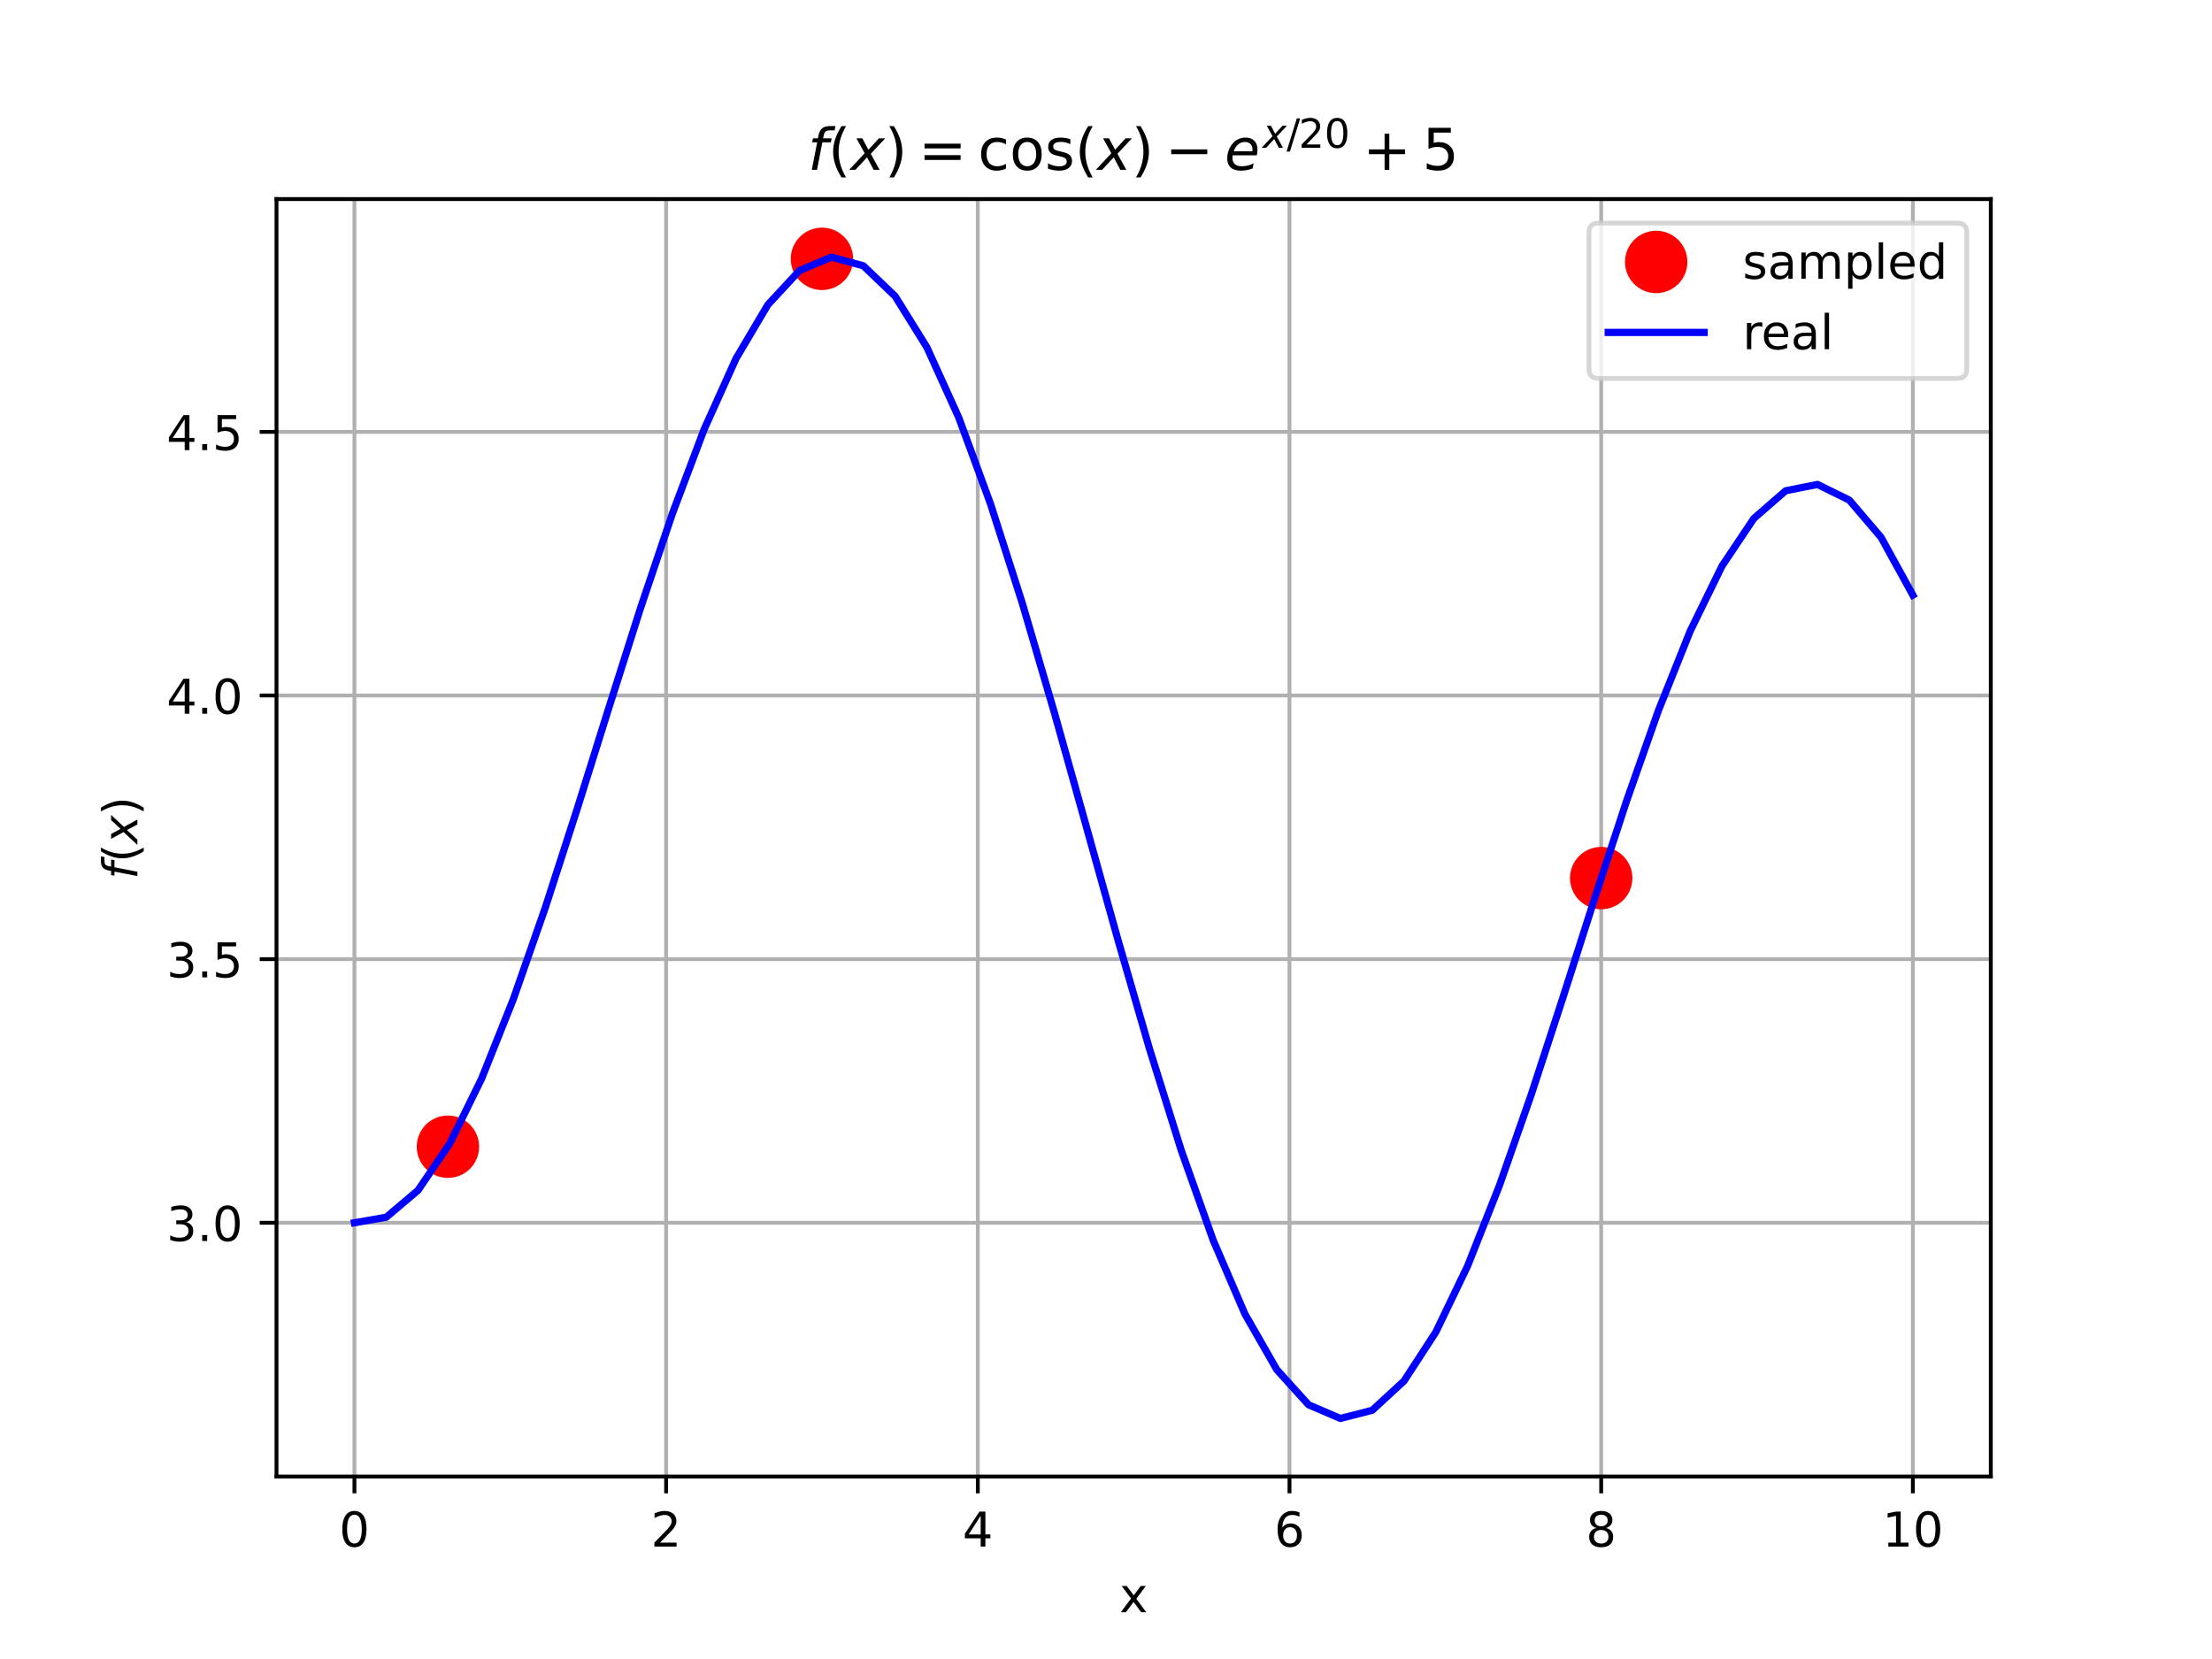 <?xml version="1.0" encoding="UTF-8" standalone="no"?>
<svg
   xmlns:dc="http://purl.org/dc/elements/1.1/"
   xmlns:cc="http://creativecommons.org/ns#"
   xmlns:rdf="http://www.w3.org/1999/02/22-rdf-syntax-ns#"
   xmlns:svg="http://www.w3.org/2000/svg"
   xmlns="http://www.w3.org/2000/svg"
   xmlns:xlink="http://www.w3.org/1999/xlink"
   xmlns:sodipodi="http://sodipodi.sourceforge.net/DTD/sodipodi-0.dtd"
   xmlns:inkscape="http://www.inkscape.org/namespaces/inkscape"
   inkscape:version="1.0 (4035a4fb49, 2020-05-01)"
   sodipodi:docname="kriging_initial_teste.svg"
   id="svg2231"
   width="460.8pt"
   viewBox="0 0 460.8 345.6"
   version="1.1"
   height="345.6pt">
  <sodipodi:namedview
     inkscape:current-layer="svg2231"
     inkscape:window-maximized="1"
     inkscape:window-y="-8"
     inkscape:window-x="-8"
     inkscape:cy="284.2926"
     inkscape:cx="192.37882"
     inkscape:zoom="1.3043419"
     showgrid="false"
     id="namedview2233"
     inkscape:window-height="1017"
     inkscape:window-width="1920"
     inkscape:pageshadow="2"
     inkscape:pageopacity="0"
     guidetolerance="10"
     gridtolerance="10"
     objecttolerance="10"
     borderopacity="1"
     bordercolor="#666666"
     pagecolor="#ffffff" />
  <defs
     id="defs1869">
    <style
       id="style1867"
       type="text/css">
*{stroke-linecap:butt;stroke-linejoin:round;}
  </style>
    <filter
       id="filter2802"
       style="color-interpolation-filters:sRGB;"
       inkscape:label="Light Eraser">
      <feColorMatrix
         id="feColorMatrix2798"
         result="colormatrix"
         values="1 0 0 0 0 0 1 0 0 0 0 0 1 0 0 -212.5 -715.4 -72.1 1000 0 " />
      <feComposite
         id="feComposite2800"
         result="composite"
         k2="1"
         operator="arithmetic"
         in2="colormatrix" />
    </filter>
  </defs>
  <g
     style="filter:url(#filter2802)"
     id="figure_1">
    <g
       id="patch_1">
      <path
         id="path1871"
         style="fill:#ffffff;"
         d="M 0 345.6  L 460.8 345.6  L 460.8 0  L 0 0  z " />
    </g>
    <g
       id="axes_1">
      <g
         id="patch_2">
        <path
           id="path1874"
           style="fill:#ffffff;"
           d="M 57.6 307.584  L 414.72 307.584  L 414.72 41.472  L 57.6 41.472  z " />
      </g>
      <g
         id="matplotlib.axis_1">
        <g
           id="xtick_1">
          <g
             id="line2d_1">
            <path
               id="path1877"
               style="fill:none;stroke:#b0b0b0;stroke-linecap:square;stroke-width:0.8;"
               d="M 73.833 307.584  L 73.833 41.472  "
               clip-path="url(#p9273acd081)" />
          </g>
          <g
             id="line2d_2">
            <defs
               id="defs1881">
              <path
                 style="stroke:#000000;stroke-width:0.8;"
                 id="m123de8255a"
                 d="M 0 0  L 0 3.5  " />
            </defs>
            <g
               id="g1885">
              <use
                 id="use1883"
                 y="307.584"
                 xlink:href="#m123de8255a"
                 x="73.833"
                 style="stroke:#000000;stroke-width:0.8;" />
            </g>
          </g>
          <g
             id="text_1">
            <!-- 0 -->
            <defs
               id="defs1889">
              <path
                 id="DejaVuSans-48"
                 d="M 31.781 66.406  Q 24.172 66.406 20.328 58.906  Q 16.5 51.422 16.5 36.375  Q 16.5 21.391 20.328 13.891  Q 24.172 6.391 31.781 6.391  Q 39.453 6.391 43.281 13.891  Q 47.125 21.391 47.125 36.375  Q 47.125 51.422 43.281 58.906  Q 39.453 66.406 31.781 66.406  z M 31.781 74.219  Q 44.047 74.219 50.516 64.516  Q 56.984 54.828 56.984 36.375  Q 56.984 17.969 50.516 8.266  Q 44.047 -1.422 31.781 -1.422  Q 19.531 -1.422 13.062 8.266  Q 6.594 17.969 6.594 36.375  Q 6.594 54.828 13.062 64.516  Q 19.531 74.219 31.781 74.219  z " />
            </defs>
            <g
               id="g1893"
               transform="translate(70.651 322.182)scale(0.1 -0.1)">
              <use
                 id="use1891"
                 xlink:href="#DejaVuSans-48" />
            </g>
          </g>
        </g>
        <g
           id="xtick_2">
          <g
             id="line2d_3">
            <path
               id="path1897"
               style="fill:none;stroke:#b0b0b0;stroke-linecap:square;stroke-width:0.8;"
               d="M 138.764 307.584  L 138.764 41.472  "
               clip-path="url(#p9273acd081)" />
          </g>
          <g
             id="line2d_4">
            <g
               id="g1902">
              <use
                 id="use1900"
                 y="307.584"
                 xlink:href="#m123de8255a"
                 x="138.764"
                 style="stroke:#000000;stroke-width:0.8;" />
            </g>
          </g>
          <g
             id="text_2">
            <!-- 2 -->
            <defs
               id="defs1906">
              <path
                 id="DejaVuSans-50"
                 d="M 19.188 8.297  L 53.609 8.297  L 53.609 0  L 7.328 0  L 7.328 8.297  Q 12.938 14.109 22.625 23.891  Q 32.328 33.688 34.812 36.531  Q 39.547 41.844 41.422 45.531  Q 43.312 49.219 43.312 52.781  Q 43.312 58.594 39.234 62.25  Q 35.156 65.922 28.609 65.922  Q 23.969 65.922 18.812 64.312  Q 13.672 62.703 7.812 59.422  L 7.812 69.391  Q 13.766 71.781 18.938 73  Q 24.125 74.219 28.422 74.219  Q 39.75 74.219 46.484 68.547  Q 53.219 62.891 53.219 53.422  Q 53.219 48.922 51.531 44.891  Q 49.859 40.875 45.406 35.406  Q 44.188 33.984 37.641 27.219  Q 31.109 20.453 19.188 8.297  z " />
            </defs>
            <g
               id="g1910"
               transform="translate(135.582 322.182)scale(0.1 -0.1)">
              <use
                 id="use1908"
                 xlink:href="#DejaVuSans-50" />
            </g>
          </g>
        </g>
        <g
           id="xtick_3">
          <g
             id="line2d_5">
            <path
               id="path1914"
               style="fill:none;stroke:#b0b0b0;stroke-linecap:square;stroke-width:0.8;"
               d="M 203.695 307.584  L 203.695 41.472  "
               clip-path="url(#p9273acd081)" />
          </g>
          <g
             id="line2d_6">
            <g
               id="g1919">
              <use
                 id="use1917"
                 y="307.584"
                 xlink:href="#m123de8255a"
                 x="203.695"
                 style="stroke:#000000;stroke-width:0.8;" />
            </g>
          </g>
          <g
             id="text_3">
            <!-- 4 -->
            <defs
               id="defs1923">
              <path
                 id="DejaVuSans-52"
                 d="M 37.797 64.312  L 12.891 25.391  L 37.797 25.391  z M 35.203 72.906  L 47.609 72.906  L 47.609 25.391  L 58.016 25.391  L 58.016 17.188  L 47.609 17.188  L 47.609 0  L 37.797 0  L 37.797 17.188  L 4.891 17.188  L 4.891 26.703  z " />
            </defs>
            <g
               id="g1927"
               transform="translate(200.513 322.182)scale(0.1 -0.1)">
              <use
                 id="use1925"
                 xlink:href="#DejaVuSans-52" />
            </g>
          </g>
        </g>
        <g
           id="xtick_4">
          <g
             id="line2d_7">
            <path
               id="path1931"
               style="fill:none;stroke:#b0b0b0;stroke-linecap:square;stroke-width:0.8;"
               d="M 268.625 307.584  L 268.625 41.472  "
               clip-path="url(#p9273acd081)" />
          </g>
          <g
             id="line2d_8">
            <g
               id="g1936">
              <use
                 id="use1934"
                 y="307.584"
                 xlink:href="#m123de8255a"
                 x="268.625"
                 style="stroke:#000000;stroke-width:0.8;" />
            </g>
          </g>
          <g
             id="text_4">
            <!-- 6 -->
            <defs
               id="defs1940">
              <path
                 id="DejaVuSans-54"
                 d="M 33.016 40.375  Q 26.375 40.375 22.484 35.828  Q 18.609 31.297 18.609 23.391  Q 18.609 15.531 22.484 10.953  Q 26.375 6.391 33.016 6.391  Q 39.656 6.391 43.531 10.953  Q 47.406 15.531 47.406 23.391  Q 47.406 31.297 43.531 35.828  Q 39.656 40.375 33.016 40.375  z M 52.594 71.297  L 52.594 62.312  Q 48.875 64.062 45.094 64.984  Q 41.312 65.922 37.594 65.922  Q 27.828 65.922 22.672 59.328  Q 17.531 52.734 16.797 39.406  Q 19.672 43.656 24.016 45.922  Q 28.375 48.188 33.594 48.188  Q 44.578 48.188 50.953 41.516  Q 57.328 34.859 57.328 23.391  Q 57.328 12.156 50.688 5.359  Q 44.047 -1.422 33.016 -1.422  Q 20.359 -1.422 13.672 8.266  Q 6.984 17.969 6.984 36.375  Q 6.984 53.656 15.188 63.938  Q 23.391 74.219 37.203 74.219  Q 40.922 74.219 44.703 73.484  Q 48.484 72.75 52.594 71.297  z " />
            </defs>
            <g
               id="g1944"
               transform="translate(265.444 322.182)scale(0.1 -0.1)">
              <use
                 id="use1942"
                 xlink:href="#DejaVuSans-54" />
            </g>
          </g>
        </g>
        <g
           id="xtick_5">
          <g
             id="line2d_9">
            <path
               id="path1948"
               style="fill:none;stroke:#b0b0b0;stroke-linecap:square;stroke-width:0.8;"
               d="M 333.556 307.584  L 333.556 41.472  "
               clip-path="url(#p9273acd081)" />
          </g>
          <g
             id="line2d_10">
            <g
               id="g1953">
              <use
                 id="use1951"
                 y="307.584"
                 xlink:href="#m123de8255a"
                 x="333.556"
                 style="stroke:#000000;stroke-width:0.8;" />
            </g>
          </g>
          <g
             id="text_5">
            <!-- 8 -->
            <defs
               id="defs1957">
              <path
                 id="DejaVuSans-56"
                 d="M 31.781 34.625  Q 24.75 34.625 20.719 30.859  Q 16.703 27.094 16.703 20.516  Q 16.703 13.922 20.719 10.156  Q 24.75 6.391 31.781 6.391  Q 38.812 6.391 42.859 10.172  Q 46.922 13.969 46.922 20.516  Q 46.922 27.094 42.891 30.859  Q 38.875 34.625 31.781 34.625  z M 21.922 38.812  Q 15.578 40.375 12.031 44.719  Q 8.5 49.078 8.5 55.328  Q 8.5 64.062 14.719 69.141  Q 20.953 74.219 31.781 74.219  Q 42.672 74.219 48.875 69.141  Q 55.078 64.062 55.078 55.328  Q 55.078 49.078 51.531 44.719  Q 48 40.375 41.703 38.812  Q 48.828 37.156 52.797 32.312  Q 56.781 27.484 56.781 20.516  Q 56.781 9.906 50.312 4.234  Q 43.844 -1.422 31.781 -1.422  Q 19.734 -1.422 13.25 4.234  Q 6.781 9.906 6.781 20.516  Q 6.781 27.484 10.781 32.312  Q 14.797 37.156 21.922 38.812  z M 18.312 54.391  Q 18.312 48.734 21.844 45.562  Q 25.391 42.391 31.781 42.391  Q 38.141 42.391 41.719 45.562  Q 45.312 48.734 45.312 54.391  Q 45.312 60.062 41.719 63.234  Q 38.141 66.406 31.781 66.406  Q 25.391 66.406 21.844 63.234  Q 18.312 60.062 18.312 54.391  z " />
            </defs>
            <g
               id="g1961"
               transform="translate(330.375 322.182)scale(0.1 -0.1)">
              <use
                 id="use1959"
                 xlink:href="#DejaVuSans-56" />
            </g>
          </g>
        </g>
        <g
           id="xtick_6">
          <g
             id="line2d_11">
            <path
               id="path1965"
               style="fill:none;stroke:#b0b0b0;stroke-linecap:square;stroke-width:0.8;"
               d="M 398.487 307.584  L 398.487 41.472  "
               clip-path="url(#p9273acd081)" />
          </g>
          <g
             id="line2d_12">
            <g
               id="g1970">
              <use
                 id="use1968"
                 y="307.584"
                 xlink:href="#m123de8255a"
                 x="398.487"
                 style="stroke:#000000;stroke-width:0.8;" />
            </g>
          </g>
          <g
             id="text_6">
            <!-- 10 -->
            <defs
               id="defs1974">
              <path
                 id="DejaVuSans-49"
                 d="M 12.406 8.297  L 28.516 8.297  L 28.516 63.922  L 10.984 60.406  L 10.984 69.391  L 28.422 72.906  L 38.281 72.906  L 38.281 8.297  L 54.391 8.297  L 54.391 0  L 12.406 0  z " />
            </defs>
            <g
               id="g1980"
               transform="translate(392.125 322.182)scale(0.1 -0.1)">
              <use
                 id="use1976"
                 xlink:href="#DejaVuSans-49" />
              <use
                 id="use1978"
                 xlink:href="#DejaVuSans-48"
                 x="63.623" />
            </g>
          </g>
        </g>
        <g
           id="text_7">
          <!-- x -->
          <defs
             id="defs1985">
            <path
               id="DejaVuSans-120"
               d="M 54.891 54.688  L 35.109 28.078  L 55.906 0  L 45.312 0  L 29.391 21.484  L 13.484 0  L 2.875 0  L 24.125 28.609  L 4.688 54.688  L 15.281 54.688  L 29.781 35.203  L 44.281 54.688  z " />
          </defs>
          <g
             id="g1989"
             transform="translate(233.201 335.861)scale(0.1 -0.1)">
            <use
               id="use1987"
               xlink:href="#DejaVuSans-120" />
          </g>
        </g>
      </g>
      <g
         id="matplotlib.axis_2">
        <g
           id="ytick_1">
          <g
             id="line2d_13">
            <path
               id="path1993"
               style="fill:none;stroke:#b0b0b0;stroke-linecap:square;stroke-width:0.8;"
               d="M 57.6 254.723  L 414.72 254.723  "
               clip-path="url(#p9273acd081)" />
          </g>
          <g
             id="line2d_14">
            <defs
               id="defs1997">
              <path
                 style="stroke:#000000;stroke-width:0.8;"
                 id="m1de1216410"
                 d="M 0 0  L -3.5 0  " />
            </defs>
            <g
               id="g2001">
              <use
                 id="use1999"
                 y="254.723"
                 xlink:href="#m1de1216410"
                 x="57.6"
                 style="stroke:#000000;stroke-width:0.8;" />
            </g>
          </g>
          <g
             id="text_8">
            <!-- 3.0 -->
            <defs
               id="defs2006">
              <path
                 id="DejaVuSans-51"
                 d="M 40.578 39.312  Q 47.656 37.797 51.625 33  Q 55.609 28.219 55.609 21.188  Q 55.609 10.406 48.188 4.484  Q 40.766 -1.422 27.094 -1.422  Q 22.516 -1.422 17.656 -0.516  Q 12.797 0.391 7.625 2.203  L 7.625 11.719  Q 11.719 9.328 16.594 8.109  Q 21.484 6.891 26.812 6.891  Q 36.078 6.891 40.938 10.547  Q 45.797 14.203 45.797 21.188  Q 45.797 27.641 41.281 31.266  Q 36.766 34.906 28.719 34.906  L 20.219 34.906  L 20.219 43.016  L 29.109 43.016  Q 36.375 43.016 40.234 45.922  Q 44.094 48.828 44.094 54.297  Q 44.094 59.906 40.109 62.906  Q 36.141 65.922 28.719 65.922  Q 24.656 65.922 20.016 65.031  Q 15.375 64.156 9.812 62.312  L 9.812 71.094  Q 15.438 72.656 20.344 73.438  Q 25.25 74.219 29.594 74.219  Q 40.828 74.219 47.359 69.109  Q 53.906 64.016 53.906 55.328  Q 53.906 49.266 50.438 45.094  Q 46.969 40.922 40.578 39.312  z " />
              <path
                 id="DejaVuSans-46"
                 d="M 10.688 12.406  L 21 12.406  L 21 0  L 10.688 0  z " />
            </defs>
            <g
               id="g2014"
               transform="translate(34.697 258.522)scale(0.1 -0.1)">
              <use
                 id="use2008"
                 xlink:href="#DejaVuSans-51" />
              <use
                 id="use2010"
                 xlink:href="#DejaVuSans-46"
                 x="63.623" />
              <use
                 id="use2012"
                 xlink:href="#DejaVuSans-48"
                 x="95.41" />
            </g>
          </g>
        </g>
        <g
           id="ytick_2">
          <g
             id="line2d_15">
            <path
               id="path2018"
               style="fill:none;stroke:#b0b0b0;stroke-linecap:square;stroke-width:0.8;"
               d="M 57.6 199.804  L 414.72 199.804  "
               clip-path="url(#p9273acd081)" />
          </g>
          <g
             id="line2d_16">
            <g
               id="g2023">
              <use
                 id="use2021"
                 y="199.804"
                 xlink:href="#m1de1216410"
                 x="57.6"
                 style="stroke:#000000;stroke-width:0.8;" />
            </g>
          </g>
          <g
             id="text_9">
            <!-- 3.5 -->
            <defs
               id="defs2027">
              <path
                 id="DejaVuSans-53"
                 d="M 10.797 72.906  L 49.516 72.906  L 49.516 64.594  L 19.828 64.594  L 19.828 46.734  Q 21.969 47.469 24.109 47.828  Q 26.266 48.188 28.422 48.188  Q 40.625 48.188 47.75 41.5  Q 54.891 34.812 54.891 23.391  Q 54.891 11.625 47.562 5.094  Q 40.234 -1.422 26.906 -1.422  Q 22.312 -1.422 17.547 -0.641  Q 12.797 0.141 7.719 1.703  L 7.719 11.625  Q 12.109 9.234 16.797 8.062  Q 21.484 6.891 26.703 6.891  Q 35.156 6.891 40.078 11.328  Q 45.016 15.766 45.016 23.391  Q 45.016 31 40.078 35.438  Q 35.156 39.891 26.703 39.891  Q 22.75 39.891 18.812 39.016  Q 14.891 38.141 10.797 36.281  z " />
            </defs>
            <g
               id="g2035"
               transform="translate(34.697 203.603)scale(0.1 -0.1)">
              <use
                 id="use2029"
                 xlink:href="#DejaVuSans-51" />
              <use
                 id="use2031"
                 xlink:href="#DejaVuSans-46"
                 x="63.623" />
              <use
                 id="use2033"
                 xlink:href="#DejaVuSans-53"
                 x="95.41" />
            </g>
          </g>
        </g>
        <g
           id="ytick_3">
          <g
             id="line2d_17">
            <path
               id="path2039"
               style="fill:none;stroke:#b0b0b0;stroke-linecap:square;stroke-width:0.8;"
               d="M 57.6 144.885  L 414.72 144.885  "
               clip-path="url(#p9273acd081)" />
          </g>
          <g
             id="line2d_18">
            <g
               id="g2044">
              <use
                 id="use2042"
                 y="144.885"
                 xlink:href="#m1de1216410"
                 x="57.6"
                 style="stroke:#000000;stroke-width:0.8;" />
            </g>
          </g>
          <g
             id="text_10">
            <!-- 4.0 -->
            <g
               id="g2053"
               transform="translate(34.697 148.684)scale(0.1 -0.1)">
              <use
                 id="use2047"
                 xlink:href="#DejaVuSans-52" />
              <use
                 id="use2049"
                 xlink:href="#DejaVuSans-46"
                 x="63.623" />
              <use
                 id="use2051"
                 xlink:href="#DejaVuSans-48"
                 x="95.41" />
            </g>
          </g>
        </g>
        <g
           id="ytick_4">
          <g
             id="line2d_19">
            <path
               id="path2057"
               style="fill:none;stroke:#b0b0b0;stroke-linecap:square;stroke-width:0.8;"
               d="M 57.6 89.966  L 414.72 89.966  "
               clip-path="url(#p9273acd081)" />
          </g>
          <g
             id="line2d_20">
            <g
               id="g2062">
              <use
                 id="use2060"
                 y="89.966"
                 xlink:href="#m1de1216410"
                 x="57.6"
                 style="stroke:#000000;stroke-width:0.8;" />
            </g>
          </g>
          <g
             id="text_11">
            <!-- 4.5 -->
            <g
               id="g2071"
               transform="translate(34.697 93.765)scale(0.1 -0.1)">
              <use
                 id="use2065"
                 xlink:href="#DejaVuSans-52" />
              <use
                 id="use2067"
                 xlink:href="#DejaVuSans-46"
                 x="63.623" />
              <use
                 id="use2069"
                 xlink:href="#DejaVuSans-53"
                 x="95.41" />
            </g>
          </g>
        </g>
        <g
           id="text_12">
          <!-- $f(x)$ -->
          <defs
             id="defs2079">
            <path
               id="DejaVuSans-Oblique-102"
               d="M 47.797 75.984  L 46.391 68.5  L 37.797 68.5  Q 32.906 68.5 30.688 66.578  Q 28.469 64.656 27.391 59.516  L 26.422 54.688  L 41.219 54.688  L 39.891 47.703  L 25.094 47.703  L 15.828 0  L 6.781 0  L 16.109 47.703  L 7.516 47.703  L 8.797 54.688  L 17.391 54.688  L 18.109 58.5  Q 19.969 68.172 24.625 72.078  Q 29.297 75.984 39.312 75.984  z " />
            <path
               id="DejaVuSans-40"
               d="M 31 75.875  Q 24.469 64.656 21.281 53.656  Q 18.109 42.672 18.109 31.391  Q 18.109 20.125 21.312 9.062  Q 24.516 -2 31 -13.188  L 23.188 -13.188  Q 15.875 -1.703 12.234 9.375  Q 8.594 20.453 8.594 31.391  Q 8.594 42.281 12.203 53.312  Q 15.828 64.359 23.188 75.875  z " />
            <path
               id="DejaVuSans-Oblique-120"
               d="M 60.016 54.688  L 34.906 27.875  L 50.297 0  L 39.984 0  L 28.422 21.688  L 8.297 0  L -2.594 0  L 24.312 28.812  L 10.016 54.688  L 20.312 54.688  L 30.812 34.906  L 49.125 54.688  z " />
            <path
               id="DejaVuSans-41"
               d="M 8.016 75.875  L 15.828 75.875  Q 23.141 64.359 26.781 53.312  Q 30.422 42.281 30.422 31.391  Q 30.422 20.453 26.781 9.375  Q 23.141 -1.703 15.828 -13.188  L 8.016 -13.188  Q 14.5 -2 17.703 9.062  Q 20.906 20.125 20.906 31.391  Q 20.906 42.672 17.703 53.656  Q 14.5 64.656 8.016 75.875  z " />
          </defs>
          <g
             id="g2089"
             transform="translate(28.617 183.178)rotate(-90)scale(0.1 -0.1)">
            <use
               id="use2081"
               xlink:href="#DejaVuSans-Oblique-102"
               transform="translate(0 0.016)" />
            <use
               id="use2083"
               xlink:href="#DejaVuSans-40"
               transform="translate(35.205 0.016)" />
            <use
               id="use2085"
               xlink:href="#DejaVuSans-Oblique-120"
               transform="translate(74.219 0.016)" />
            <use
               id="use2087"
               xlink:href="#DejaVuSans-41"
               transform="translate(133.398 0.016)" />
          </g>
        </g>
      </g>
      <g
         id="line2d_21">
        <defs
           id="defs2094">
          <path
             style="stroke:#ff0000;"
             id="ma69d9127e3"
             d="M 0 6  C 1.591 6 3.117 5.368 4.243 4.243  C 5.368 3.117 6 1.591 6 0  C 6 -1.591 5.368 -3.117 4.243 -4.243  C 3.117 -5.368 1.591 -6 0 -6  C -1.591 -6 -3.117 -5.368 -4.243 -4.243  C -5.368 -3.117 -6 -1.591 -6 0  C -6 1.591 -5.368 3.117 -4.243 4.243  C -3.117 5.368 -1.591 6 0 6  z " />
        </defs>
        <g
           id="g2102"
           clip-path="url(#p9273acd081)">
          <use
             id="use2096"
             y="238.883"
             xlink:href="#ma69d9127e3"
             x="93.312"
             style="fill:#ff0000;stroke:#ff0000;" />
          <use
             id="use2098"
             y="53.921"
             xlink:href="#ma69d9127e3"
             x="171.229"
             style="fill:#ff0000;stroke:#ff0000;" />
          <use
             id="use2100"
             y="182.924"
             xlink:href="#ma69d9127e3"
             x="333.556"
             style="fill:#ff0000;stroke:#ff0000;" />
        </g>
      </g>
      <g
         id="line2d_22">
        <path
           id="path2105"
           style="fill:none;stroke:#0000ff;stroke-linecap:square;stroke-width:1.5;"
           d="M 73.833 254.723  L 80.458 253.57  L 87.084 247.964  L 93.71 238.186  L 100.335 224.689  L 106.961 208.081  L 113.586 189.102  L 120.212 168.586  L 126.838 147.437  L 133.463 126.583  L 140.089 106.938  L 146.714 89.372  L 153.34 74.663  L 159.966 63.476  L 166.591 56.328  L 173.217 53.568  L 179.842 55.366  L 186.468 61.701  L 193.094 72.366  L 199.719 86.974  L 206.345 104.974  L 212.97 125.677  L 219.596 148.281  L 226.222 171.906  L 232.847 195.63  L 239.473 218.527  L 246.098 239.707  L 252.724 258.351  L 259.35 273.747  L 265.975 285.318  L 272.601 292.645  L 279.226 295.488  L 285.852 293.792  L 292.478 287.692  L 299.103 277.505  L 305.729 263.721  L 312.354 246.978  L 318.98 228.038  L 325.606 207.755  L 332.231 187.038  L 338.857 166.817  L 345.482 148.001  L 352.108 131.441  L 358.734 117.895  L 365.359 107.999  L 371.985 102.235  L 378.61 100.917  L 385.236 104.172  L 391.862 111.941  L 398.487 123.977  "
           clip-path="url(#p9273acd081)" />
      </g>
      <g
         id="patch_3">
        <path
           id="path2108"
           style="fill:none;stroke:#000000;stroke-linecap:square;stroke-linejoin:miter;stroke-width:0.8;"
           d="M 57.6 307.584  L 57.6 41.472  " />
      </g>
      <g
         id="patch_4">
        <path
           id="path2111"
           style="fill:none;stroke:#000000;stroke-linecap:square;stroke-linejoin:miter;stroke-width:0.8;"
           d="M 414.72 307.584  L 414.72 41.472  " />
      </g>
      <g
         id="patch_5">
        <path
           id="path2114"
           style="fill:none;stroke:#000000;stroke-linecap:square;stroke-linejoin:miter;stroke-width:0.8;"
           d="M 57.6 307.584  L 414.72 307.584  " />
      </g>
      <g
         id="patch_6">
        <path
           id="path2117"
           style="fill:none;stroke:#000000;stroke-linecap:square;stroke-linejoin:miter;stroke-width:0.8;"
           d="M 57.6 41.472  L 414.72 41.472  " />
      </g>
      <g
         id="text_13">
        <!-- $f(x) = \cos(x) - e^{x/20} + 5$ -->
        <defs
           id="defs2128">
          <path
             id="DejaVuSans-61"
             d="M 10.594 45.406  L 73.188 45.406  L 73.188 37.203  L 10.594 37.203  z M 10.594 25.484  L 73.188 25.484  L 73.188 17.188  L 10.594 17.188  z " />
          <path
             id="DejaVuSans-99"
             d="M 48.781 52.594  L 48.781 44.188  Q 44.969 46.297 41.141 47.344  Q 37.312 48.391 33.406 48.391  Q 24.656 48.391 19.812 42.844  Q 14.984 37.312 14.984 27.297  Q 14.984 17.281 19.812 11.734  Q 24.656 6.203 33.406 6.203  Q 37.312 6.203 41.141 7.25  Q 44.969 8.297 48.781 10.406  L 48.781 2.094  Q 45.016 0.344 40.984 -0.531  Q 36.969 -1.422 32.422 -1.422  Q 20.062 -1.422 12.781 6.344  Q 5.516 14.109 5.516 27.297  Q 5.516 40.672 12.859 48.328  Q 20.219 56 33.016 56  Q 37.156 56 41.109 55.141  Q 45.062 54.297 48.781 52.594  z " />
          <path
             id="DejaVuSans-111"
             d="M 30.609 48.391  Q 23.391 48.391 19.188 42.75  Q 14.984 37.109 14.984 27.297  Q 14.984 17.484 19.156 11.844  Q 23.344 6.203 30.609 6.203  Q 37.797 6.203 41.984 11.859  Q 46.188 17.531 46.188 27.297  Q 46.188 37.016 41.984 42.703  Q 37.797 48.391 30.609 48.391  z M 30.609 56  Q 42.328 56 49.016 48.375  Q 55.719 40.766 55.719 27.297  Q 55.719 13.875 49.016 6.219  Q 42.328 -1.422 30.609 -1.422  Q 18.844 -1.422 12.172 6.219  Q 5.516 13.875 5.516 27.297  Q 5.516 40.766 12.172 48.375  Q 18.844 56 30.609 56  z " />
          <path
             id="DejaVuSans-115"
             d="M 44.281 53.078  L 44.281 44.578  Q 40.484 46.531 36.375 47.5  Q 32.281 48.484 27.875 48.484  Q 21.188 48.484 17.844 46.438  Q 14.5 44.391 14.5 40.281  Q 14.5 37.156 16.891 35.375  Q 19.281 33.594 26.516 31.984  L 29.594 31.297  Q 39.156 29.25 43.188 25.516  Q 47.219 21.781 47.219 15.094  Q 47.219 7.469 41.188 3.016  Q 35.156 -1.422 24.609 -1.422  Q 20.219 -1.422 15.453 -0.562  Q 10.688 0.297 5.422 2  L 5.422 11.281  Q 10.406 8.688 15.234 7.391  Q 20.062 6.109 24.812 6.109  Q 31.156 6.109 34.562 8.281  Q 37.984 10.453 37.984 14.406  Q 37.984 18.062 35.516 20.016  Q 33.062 21.969 24.703 23.781  L 21.578 24.516  Q 13.234 26.266 9.516 29.906  Q 5.812 33.547 5.812 39.891  Q 5.812 47.609 11.281 51.797  Q 16.75 56 26.812 56  Q 31.781 56 36.172 55.266  Q 40.578 54.547 44.281 53.078  z " />
          <path
             id="DejaVuSans-8722"
             d="M 10.594 35.5  L 73.188 35.5  L 73.188 27.203  L 10.594 27.203  z " />
          <path
             id="DejaVuSans-Oblique-101"
             d="M 48.094 32.234  Q 48.25 33.016 48.312 33.844  Q 48.391 34.672 48.391 35.5  Q 48.391 41.453 44.891 44.922  Q 41.406 48.391 35.406 48.391  Q 28.719 48.391 23.578 44.156  Q 18.453 39.938 15.828 32.172  z M 55.906 25.203  L 14.109 25.203  Q 13.812 23.344 13.719 22.266  Q 13.625 21.188 13.625 20.406  Q 13.625 13.625 17.797 9.906  Q 21.969 6.203 29.594 6.203  Q 35.453 6.203 40.672 7.516  Q 45.906 8.844 50.391 11.375  L 48.688 2.484  Q 43.844 0.531 38.688 -0.438  Q 33.547 -1.422 28.219 -1.422  Q 16.844 -1.422 10.719 4.016  Q 4.594 9.469 4.594 19.484  Q 4.594 28.031 7.641 35.375  Q 10.688 42.719 16.609 48.484  Q 20.406 52.094 25.656 54.047  Q 30.906 56 36.812 56  Q 46.094 56 51.578 50.438  Q 57.078 44.875 57.078 35.5  Q 57.078 33.25 56.781 30.688  Q 56.5 28.125 55.906 25.203  z " />
          <path
             id="DejaVuSans-47"
             d="M 25.391 72.906  L 33.688 72.906  L 8.297 -9.281  L 0 -9.281  z " />
          <path
             id="DejaVuSans-43"
             d="M 46 62.703  L 46 35.5  L 73.188 35.5  L 73.188 27.203  L 46 27.203  L 46 0  L 37.797 0  L 37.797 27.203  L 10.594 27.203  L 10.594 35.5  L 37.797 35.5  L 37.797 62.703  z " />
        </defs>
        <g
           id="g2168"
           transform="translate(168.3 35.472)scale(0.12 -0.12)">
          <use
             id="use2130"
             xlink:href="#DejaVuSans-Oblique-102"
             transform="translate(0 0.766)" />
          <use
             id="use2132"
             xlink:href="#DejaVuSans-40"
             transform="translate(35.205 0.766)" />
          <use
             id="use2134"
             xlink:href="#DejaVuSans-Oblique-120"
             transform="translate(74.219 0.766)" />
          <use
             id="use2136"
             xlink:href="#DejaVuSans-41"
             transform="translate(133.398 0.766)" />
          <use
             id="use2138"
             xlink:href="#DejaVuSans-61"
             transform="translate(191.895 0.766)" />
          <use
             id="use2140"
             xlink:href="#DejaVuSans-99"
             transform="translate(295.166 0.766)" />
          <use
             id="use2142"
             xlink:href="#DejaVuSans-111"
             transform="translate(350.146 0.766)" />
          <use
             id="use2144"
             xlink:href="#DejaVuSans-115"
             transform="translate(411.328 0.766)" />
          <use
             id="use2146"
             xlink:href="#DejaVuSans-40"
             transform="translate(463.428 0.766)" />
          <use
             id="use2148"
             xlink:href="#DejaVuSans-Oblique-120"
             transform="translate(502.441 0.766)" />
          <use
             id="use2150"
             xlink:href="#DejaVuSans-41"
             transform="translate(561.621 0.766)" />
          <use
             id="use2152"
             xlink:href="#DejaVuSans-8722"
             transform="translate(620.117 0.766)" />
          <use
             id="use2154"
             xlink:href="#DejaVuSans-Oblique-101"
             transform="translate(723.389 0.766)" />
          <use
             id="use2156"
             xlink:href="#DejaVuSans-Oblique-120"
             transform="translate(789.562 39.047)scale(0.7)" />
          <use
             id="use2158"
             xlink:href="#DejaVuSans-47"
             transform="translate(830.988 39.047)scale(0.7)" />
          <use
             id="use2160"
             xlink:href="#DejaVuSans-50"
             transform="translate(852.034 39.047)scale(0.7)" />
          <use
             id="use2162"
             xlink:href="#DejaVuSans-48"
             transform="translate(896.57 39.047)scale(0.7)" />
          <use
             id="use2164"
             xlink:href="#DejaVuSans-43"
             transform="translate(963.323 0.766)" />
          <use
             id="use2166"
             xlink:href="#DejaVuSans-53"
             transform="translate(1066.595 0.766)" />
        </g>
      </g>
      <g
         id="legend_1">
        <g
           id="patch_7">
          <path
             id="path2171"
             style="fill:#ffffff;opacity:0.8;stroke:#cccccc;stroke-linejoin:miter;"
             d="M 333.014 78.828  L 407.72 78.828  Q 409.72 78.828 409.72 76.828  L 409.72 48.472  Q 409.72 46.472 407.72 46.472  L 333.014 46.472  Q 331.014 46.472 331.014 48.472  L 331.014 76.828  Q 331.014 78.828 333.014 78.828  z " />
        </g>
        <g
           id="line2d_23" />
        <g
           id="line2d_24">
          <g
             id="g2177">
            <use
               id="use2175"
               y="54.57"
               xlink:href="#ma69d9127e3"
               x="345.014"
               style="fill:#ff0000;stroke:#ff0000;" />
          </g>
        </g>
        <g
           id="text_14">
          <!-- sampled -->
          <defs
             id="defs2186">
            <path
               id="DejaVuSans-97"
               d="M 34.281 27.484  Q 23.391 27.484 19.188 25  Q 14.984 22.516 14.984 16.5  Q 14.984 11.719 18.141 8.906  Q 21.297 6.109 26.703 6.109  Q 34.188 6.109 38.703 11.406  Q 43.219 16.703 43.219 25.484  L 43.219 27.484  z M 52.203 31.203  L 52.203 0  L 43.219 0  L 43.219 8.297  Q 40.141 3.328 35.547 0.953  Q 30.953 -1.422 24.312 -1.422  Q 15.922 -1.422 10.953 3.297  Q 6 8.016 6 15.922  Q 6 25.141 12.172 29.828  Q 18.359 34.516 30.609 34.516  L 43.219 34.516  L 43.219 35.406  Q 43.219 41.609 39.141 45  Q 35.062 48.391 27.688 48.391  Q 23 48.391 18.547 47.266  Q 14.109 46.141 10.016 43.891  L 10.016 52.203  Q 14.938 54.109 19.578 55.047  Q 24.219 56 28.609 56  Q 40.484 56 46.344 49.844  Q 52.203 43.703 52.203 31.203  z " />
            <path
               id="DejaVuSans-109"
               d="M 52 44.188  Q 55.375 50.25 60.062 53.125  Q 64.75 56 71.094 56  Q 79.641 56 84.281 50.016  Q 88.922 44.047 88.922 33.016  L 88.922 0  L 79.891 0  L 79.891 32.719  Q 79.891 40.578 77.094 44.375  Q 74.312 48.188 68.609 48.188  Q 61.625 48.188 57.562 43.547  Q 53.516 38.922 53.516 30.906  L 53.516 0  L 44.484 0  L 44.484 32.719  Q 44.484 40.625 41.703 44.406  Q 38.922 48.188 33.109 48.188  Q 26.219 48.188 22.156 43.531  Q 18.109 38.875 18.109 30.906  L 18.109 0  L 9.078 0  L 9.078 54.688  L 18.109 54.688  L 18.109 46.188  Q 21.188 51.219 25.484 53.609  Q 29.781 56 35.688 56  Q 41.656 56 45.828 52.969  Q 50 49.953 52 44.188  z " />
            <path
               id="DejaVuSans-112"
               d="M 18.109 8.203  L 18.109 -20.797  L 9.078 -20.797  L 9.078 54.688  L 18.109 54.688  L 18.109 46.391  Q 20.953 51.266 25.266 53.625  Q 29.594 56 35.594 56  Q 45.562 56 51.781 48.094  Q 58.016 40.188 58.016 27.297  Q 58.016 14.406 51.781 6.484  Q 45.562 -1.422 35.594 -1.422  Q 29.594 -1.422 25.266 0.953  Q 20.953 3.328 18.109 8.203  z M 48.688 27.297  Q 48.688 37.203 44.609 42.844  Q 40.531 48.484 33.406 48.484  Q 26.266 48.484 22.188 42.844  Q 18.109 37.203 18.109 27.297  Q 18.109 17.391 22.188 11.75  Q 26.266 6.109 33.406 6.109  Q 40.531 6.109 44.609 11.75  Q 48.688 17.391 48.688 27.297  z " />
            <path
               id="DejaVuSans-108"
               d="M 9.422 75.984  L 18.406 75.984  L 18.406 0  L 9.422 0  z " />
            <path
               id="DejaVuSans-101"
               d="M 56.203 29.594  L 56.203 25.203  L 14.891 25.203  Q 15.484 15.922 20.484 11.062  Q 25.484 6.203 34.422 6.203  Q 39.594 6.203 44.453 7.469  Q 49.312 8.734 54.109 11.281  L 54.109 2.781  Q 49.266 0.734 44.188 -0.344  Q 39.109 -1.422 33.891 -1.422  Q 20.797 -1.422 13.156 6.188  Q 5.516 13.812 5.516 26.812  Q 5.516 40.234 12.766 48.109  Q 20.016 56 32.328 56  Q 43.359 56 49.781 48.891  Q 56.203 41.797 56.203 29.594  z M 47.219 32.234  Q 47.125 39.594 43.094 43.984  Q 39.062 48.391 32.422 48.391  Q 24.906 48.391 20.391 44.141  Q 15.875 39.891 15.188 32.172  z " />
            <path
               id="DejaVuSans-100"
               d="M 45.406 46.391  L 45.406 75.984  L 54.391 75.984  L 54.391 0  L 45.406 0  L 45.406 8.203  Q 42.578 3.328 38.25 0.953  Q 33.938 -1.422 27.875 -1.422  Q 17.969 -1.422 11.734 6.484  Q 5.516 14.406 5.516 27.297  Q 5.516 40.188 11.734 48.094  Q 17.969 56 27.875 56  Q 33.938 56 38.25 53.625  Q 42.578 51.266 45.406 46.391  z M 14.797 27.297  Q 14.797 17.391 18.875 11.75  Q 22.953 6.109 30.078 6.109  Q 37.203 6.109 41.297 11.75  Q 45.406 17.391 45.406 27.297  Q 45.406 37.203 41.297 42.844  Q 37.203 48.484 30.078 48.484  Q 22.953 48.484 18.875 42.844  Q 14.797 37.203 14.797 27.297  z " />
          </defs>
          <g
             id="g2202"
             transform="translate(363.014 58.07)scale(0.1 -0.1)">
            <use
               id="use2188"
               xlink:href="#DejaVuSans-115" />
            <use
               id="use2190"
               xlink:href="#DejaVuSans-97"
               x="52.1" />
            <use
               id="use2192"
               xlink:href="#DejaVuSans-109"
               x="113.379" />
            <use
               id="use2194"
               xlink:href="#DejaVuSans-112"
               x="210.791" />
            <use
               id="use2196"
               xlink:href="#DejaVuSans-108"
               x="274.268" />
            <use
               id="use2198"
               xlink:href="#DejaVuSans-101"
               x="302.051" />
            <use
               id="use2200"
               xlink:href="#DejaVuSans-100"
               x="363.574" />
          </g>
        </g>
        <g
           id="line2d_25">
          <path
             id="path2205"
             style="fill:none;stroke:#0000ff;stroke-linecap:square;stroke-width:1.5;"
             d="M 335.014 69.249  L 355.014 69.249  " />
        </g>
        <g
           id="line2d_26" />
        <g
           id="text_15">
          <!-- real -->
          <defs
             id="defs2210">
            <path
               id="DejaVuSans-114"
               d="M 41.109 46.297  Q 39.594 47.172 37.812 47.578  Q 36.031 48 33.891 48  Q 26.266 48 22.188 43.047  Q 18.109 38.094 18.109 28.812  L 18.109 0  L 9.078 0  L 9.078 54.688  L 18.109 54.688  L 18.109 46.188  Q 20.953 51.172 25.484 53.578  Q 30.031 56 36.531 56  Q 37.453 56 38.578 55.875  Q 39.703 55.766 41.062 55.516  z " />
          </defs>
          <g
             id="g2220"
             transform="translate(363.014 72.749)scale(0.1 -0.1)">
            <use
               id="use2212"
               xlink:href="#DejaVuSans-114" />
            <use
               id="use2214"
               xlink:href="#DejaVuSans-101"
               x="38.863" />
            <use
               id="use2216"
               xlink:href="#DejaVuSans-97"
               x="100.387" />
            <use
               id="use2218"
               xlink:href="#DejaVuSans-108"
               x="161.666" />
          </g>
        </g>
      </g>
    </g>
  </g>
  <defs
     id="defs2229">
    <clipPath
       id="p9273acd081">
      <rect
         id="rect2226"
         y="41.472"
         x="57.6"
         width="357.12"
         height="266.112" />
    </clipPath>
  </defs>
</svg>
